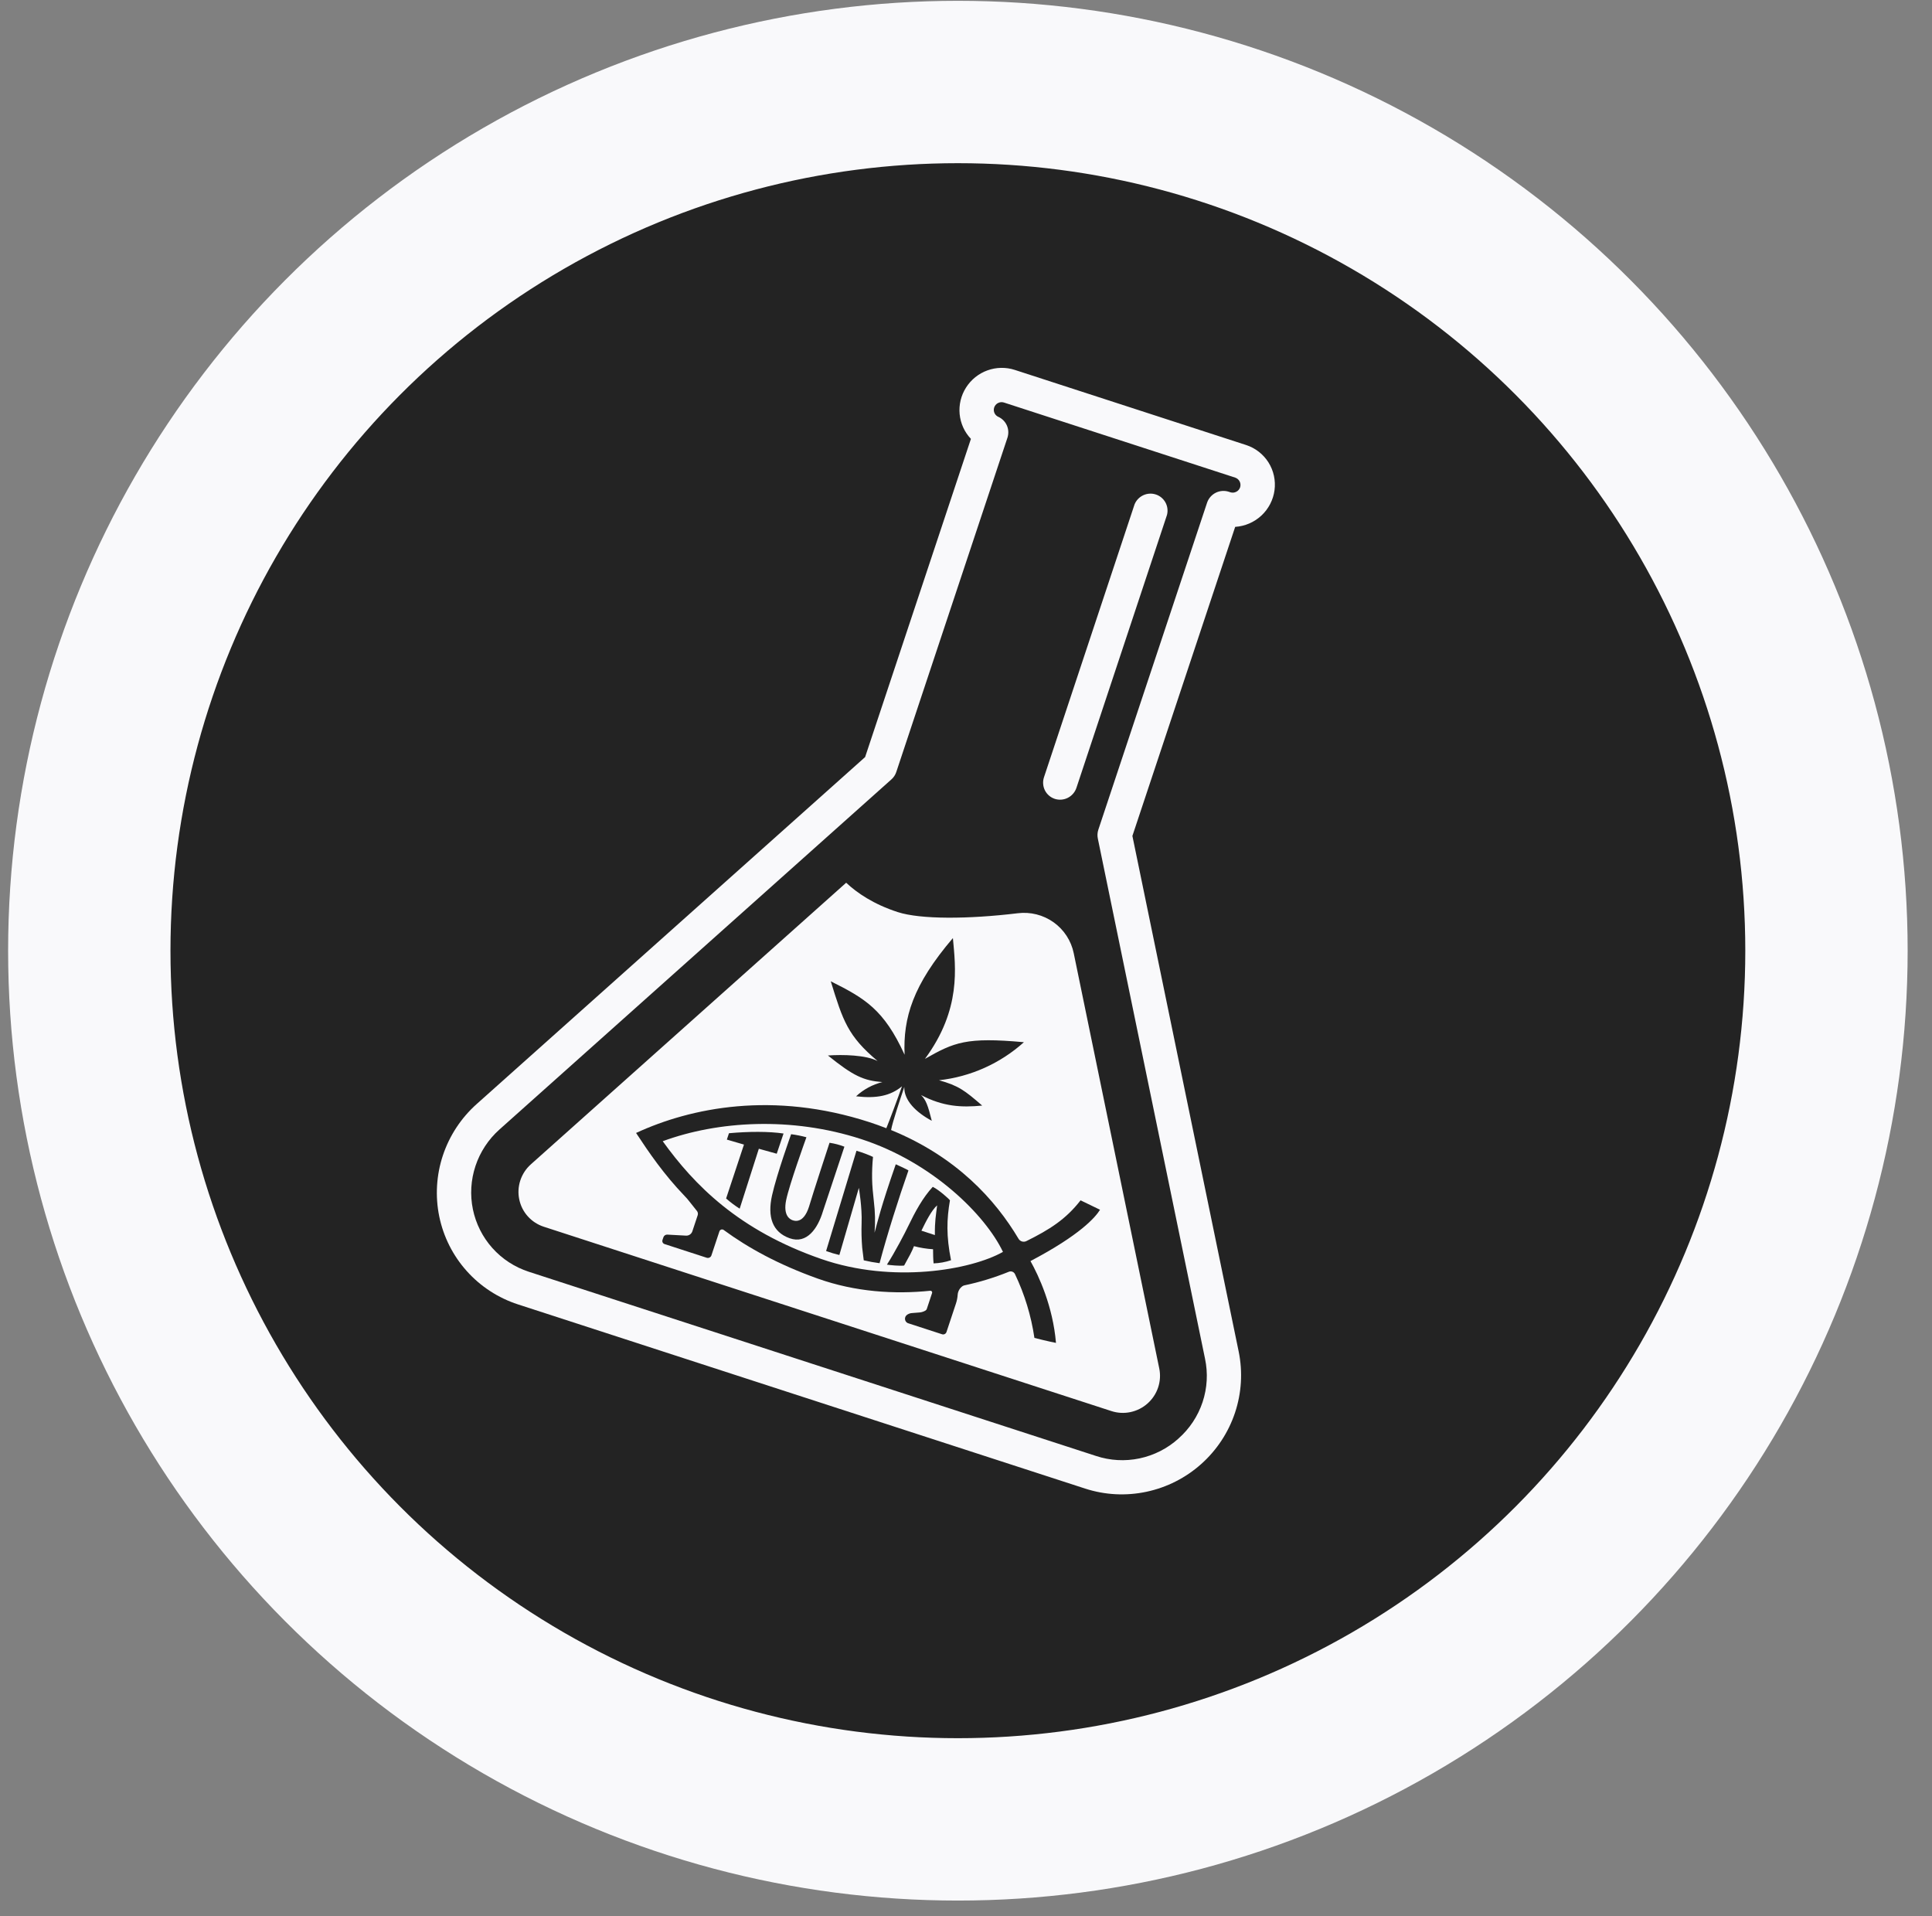 <svg width="119" height="118" viewBox="0 0 119 118" fill="none" xmlns="http://www.w3.org/2000/svg">
<rect x="0" y="0" width="119" height="118" fill="#808080" stroke="none"/>
<g id="Logo">
<circle id="Circle" cx="59" cy="58.55" r="53.5" fill="#232323" stroke="#F9F9FB" stroke-width="10"/>
<g id="TRX-Flask">
<path id="Vector" d="M64.968 49.199C65.234 49.285 65.523 49.262 65.773 49.135C66.023 49.007 66.213 48.786 66.302 48.52L71.88 31.713C71.947 31.454 71.913 31.179 71.785 30.945C71.657 30.712 71.445 30.535 71.191 30.453C70.938 30.37 70.661 30.387 70.418 30.5C70.175 30.614 69.983 30.815 69.882 31.063L64.304 47.866C64.26 47.998 64.242 48.137 64.252 48.275C64.261 48.413 64.297 48.548 64.359 48.672C64.421 48.796 64.506 48.906 64.611 48.996C64.715 49.087 64.837 49.155 64.968 49.199Z" fill="#F9F9FB"/>
<path id="Vector_2" d="M57.722 74.233C57.645 74.885 57.575 75.181 57.583 76.064L56.754 75.794C57.029 75.228 57.373 74.545 57.722 74.233Z" fill="#F9F9FB"/>
<path id="Vector_3" d="M53.047 70.154C48.752 68.758 44.218 69.032 40.82 70.284C42.749 72.961 45.471 75.764 50.593 77.54C54.971 79.057 59.79 78.222 61.777 77.1C60.695 74.833 57.437 71.58 53.047 70.154ZM47.842 71.054L46.74 70.748L45.56 74.438C45.265 74.251 44.986 74.041 44.724 73.811L45.824 70.491L44.77 70.184L44.9 69.792C46.099 69.682 47.367 69.675 48.262 69.81L47.842 71.054ZM48.635 76.259C47.575 75.88 47.259 74.945 47.552 73.625C47.846 72.305 48.729 69.852 48.729 69.852C49.047 69.893 49.362 69.957 49.671 70.04C49.593 70.259 48.615 72.966 48.421 73.917C48.227 74.868 48.661 75.095 48.81 75.147C48.924 75.189 49.485 75.392 49.829 74.32C50.042 73.588 51.094 70.38 51.094 70.38C51.408 70.426 51.715 70.507 52.01 70.621C52.01 70.621 51.07 73.449 50.685 74.609C50.373 75.646 49.7 76.638 48.639 76.26L48.635 76.259ZM53.202 77.619L53.106 76.837C53.065 76.333 53.053 75.827 53.07 75.321C53.108 74.356 52.9 73.157 52.9 73.157L51.7 77.291C51.423 77.226 51.15 77.145 50.883 77.047L52.754 70.872C53.103 70.973 53.443 71.099 53.772 71.251C53.727 71.699 53.709 72.15 53.716 72.6C53.721 73.019 53.778 73.579 53.825 73.993C53.904 74.631 53.918 75.276 53.868 75.918C54.066 75.207 54.239 74.388 55.174 71.705C55.174 71.705 55.885 72.022 55.955 72.085C55.353 73.797 54.654 76 54.176 77.796C53.849 77.754 53.526 77.695 53.206 77.62L53.202 77.619ZM57.504 77.808C57.477 77.546 57.471 77.229 57.471 76.937C57.073 76.912 56.679 76.849 56.295 76.747C56.162 77.093 55.989 77.401 55.689 77.941C55.406 77.977 54.83 77.915 54.629 77.886C55.113 77.139 55.772 75.876 55.935 75.526C56.371 74.623 56.836 73.76 57.453 73.094C57.841 73.282 58.467 73.85 58.511 73.925C58.311 75.093 58.278 76.117 58.578 77.613C58.231 77.73 57.869 77.795 57.504 77.808Z" fill="#F9F9FB"/>
<path id="Vector_4" d="M71.403 84.275L66.135 58.702C65.976 57.933 65.533 57.255 64.894 56.8C64.255 56.345 63.466 56.147 62.684 56.244C59.641 56.612 56.699 56.629 55.291 56.171C53.802 55.688 52.786 54.99 52.119 54.365L32.7 71.706C32.401 71.972 32.178 72.312 32.051 72.691C31.925 73.07 31.901 73.475 31.982 73.864C32.062 74.254 32.244 74.615 32.509 74.91C32.774 75.206 33.114 75.427 33.492 75.55L68.458 86.904C68.837 87.028 69.242 87.049 69.633 86.966C70.024 86.883 70.387 86.699 70.686 86.433C70.984 86.166 71.208 85.827 71.334 85.448C71.46 85.069 71.484 84.664 71.403 84.275ZM63.714 82.397C63.514 81.034 63.11 79.709 62.517 78.468C62.484 78.4 62.426 78.347 62.355 78.32C62.284 78.294 62.206 78.296 62.136 78.325C61.248 78.685 60.33 78.966 59.393 79.163C59.342 79.176 59.295 79.199 59.255 79.232C59.146 79.317 59.065 79.433 59.022 79.564C59.002 79.623 58.99 79.683 58.987 79.745C58.974 79.926 58.939 80.105 58.882 80.277L58.297 82.037C58.279 82.09 58.241 82.134 58.19 82.16C58.14 82.186 58.081 82.19 58.027 82.173L55.944 81.496C55.933 81.495 55.924 81.491 55.914 81.487C55.865 81.465 55.824 81.43 55.793 81.385C55.763 81.341 55.745 81.289 55.742 81.235C55.739 81.182 55.751 81.128 55.776 81.08C55.801 81.033 55.839 80.992 55.885 80.964C55.888 80.96 55.892 80.957 55.896 80.954C55.9 80.952 55.905 80.951 55.91 80.95C55.991 80.9 56.083 80.872 56.178 80.867L56.578 80.835C56.724 80.832 56.868 80.792 56.995 80.719C57.039 80.695 57.072 80.656 57.087 80.609L57.411 79.633C57.417 79.616 57.419 79.598 57.416 79.581C57.413 79.564 57.405 79.547 57.395 79.534C57.384 79.52 57.37 79.509 57.354 79.502C57.338 79.495 57.32 79.492 57.303 79.493C55.11 79.72 52.679 79.57 50.361 78.742C47.952 77.881 46.077 76.852 44.574 75.749C44.553 75.733 44.528 75.723 44.501 75.719C44.475 75.715 44.448 75.717 44.422 75.725C44.397 75.734 44.373 75.748 44.354 75.767C44.335 75.786 44.321 75.809 44.312 75.834L43.821 77.311C43.812 77.34 43.797 77.367 43.777 77.391C43.757 77.414 43.732 77.433 43.705 77.447C43.678 77.461 43.648 77.469 43.617 77.472C43.586 77.474 43.555 77.47 43.526 77.46L40.931 76.617C40.881 76.601 40.84 76.566 40.816 76.519C40.793 76.472 40.789 76.418 40.805 76.368L40.86 76.205C40.875 76.154 40.908 76.109 40.952 76.079C40.996 76.048 41.049 76.033 41.102 76.036L42.259 76.099C42.343 76.103 42.426 76.079 42.496 76.031C42.565 75.983 42.617 75.914 42.644 75.835L42.973 74.844C42.988 74.8 42.992 74.754 42.984 74.709C42.977 74.663 42.959 74.621 42.931 74.584L42.468 74.002C42.375 73.879 42.274 73.763 42.166 73.654C40.894 72.33 39.976 70.99 39.178 69.775C42.56 68.211 47.627 67.186 53.558 69.112C53.915 69.228 54.259 69.353 54.593 69.484C54.791 69.003 55.306 67.622 55.556 66.903C54.846 67.489 53.996 67.665 52.728 67.518C53.186 67.094 53.744 66.793 54.349 66.642C53.196 66.552 52.566 66.272 50.996 65.004C51.903 64.94 53.331 64.97 54.055 65.345C52.215 63.799 51.92 62.864 51.171 60.435C53.27 61.486 54.441 62.165 55.718 64.959C55.619 62.686 56.227 60.662 58.693 57.773C58.855 59.56 59.224 62.16 56.971 65.213C58.773 64.187 59.516 63.864 63.067 64.186C61.611 65.495 59.781 66.315 57.838 66.529C59.036 66.866 59.407 67.143 60.497 68.089C59.216 68.215 58.087 68.153 56.734 67.442C57.029 67.74 57.153 68.064 57.392 69.025C56.44 68.515 55.676 67.781 55.699 66.945C55.454 67.684 54.983 69.057 54.886 69.596C58.922 71.246 61.306 73.887 62.737 76.294C62.785 76.374 62.86 76.432 62.949 76.458C63.038 76.484 63.134 76.477 63.218 76.436C64.65 75.726 65.645 75.097 66.557 73.925L67.756 74.505C67.469 74.969 66.532 76.057 63.471 77.665C63.98 78.572 64.853 80.451 65.042 82.705C65.043 82.702 64.501 82.603 63.714 82.397Z" fill="#F9F9FB"/>
<path id="Vector_5" d="M76.295 83.235L69.749 51.483L76.08 32.448C76.682 32.409 77.253 32.163 77.696 31.751C78.138 31.339 78.424 30.787 78.503 30.19C78.583 29.593 78.451 28.989 78.132 28.481C77.812 27.973 77.324 27.593 76.752 27.407L62.507 22.782C61.959 22.604 61.367 22.614 60.822 22.81C60.278 23.006 59.814 23.378 59.504 23.866C59.193 24.353 59.054 24.929 59.108 25.502C59.163 26.075 59.407 26.613 59.803 27.029L53.286 46.626L29.36 67.995C28.402 68.85 27.685 69.941 27.28 71.156C26.876 72.372 26.799 73.671 27.056 74.921C27.314 76.171 27.897 77.329 28.748 78.279C29.598 79.229 30.686 79.938 31.902 80.333L66.841 91.678C68.057 92.073 69.358 92.14 70.613 91.874C71.868 91.608 73.033 91.018 73.991 90.162C74.949 89.306 75.667 88.216 76.071 87C76.475 85.784 76.552 84.486 76.295 83.235ZM72.585 88.599C71.907 89.209 71.08 89.63 70.188 89.818C69.296 90.006 68.371 89.954 67.509 89.668L32.57 78.323C31.707 78.043 30.934 77.54 30.33 76.866C29.726 76.191 29.311 75.369 29.128 74.481C28.945 73.593 29 72.671 29.287 71.808C29.574 70.945 30.083 70.17 30.763 69.563L54.904 48.002C55.044 47.879 55.148 47.721 55.206 47.544L62.052 26.96C62.134 26.713 62.123 26.445 62.019 26.207C61.915 25.969 61.727 25.778 61.49 25.671C61.409 25.635 61.34 25.576 61.29 25.502C61.241 25.427 61.215 25.341 61.213 25.252C61.212 25.163 61.236 25.075 61.282 24.998C61.329 24.922 61.396 24.86 61.476 24.82C61.532 24.791 61.593 24.774 61.655 24.769C61.717 24.764 61.78 24.771 61.839 24.791L76.084 29.416C76.203 29.457 76.3 29.542 76.356 29.653C76.412 29.765 76.422 29.894 76.384 30.014C76.364 30.073 76.333 30.128 76.292 30.175C76.251 30.222 76.201 30.26 76.144 30.288C76.089 30.316 76.029 30.334 75.967 30.339C75.905 30.344 75.843 30.337 75.784 30.318L75.69 30.287C75.558 30.244 75.419 30.227 75.28 30.237C75.141 30.248 75.005 30.285 74.88 30.348C74.755 30.411 74.644 30.498 74.553 30.603C74.461 30.709 74.392 30.831 74.348 30.963L67.651 51.099C67.593 51.276 67.582 51.464 67.62 51.645L74.222 83.676C74.411 84.564 74.359 85.487 74.072 86.351C73.784 87.216 73.272 87.99 72.587 88.594L72.585 88.599Z" fill="#F9F9FB"/>
</g>
</g>
</svg>
